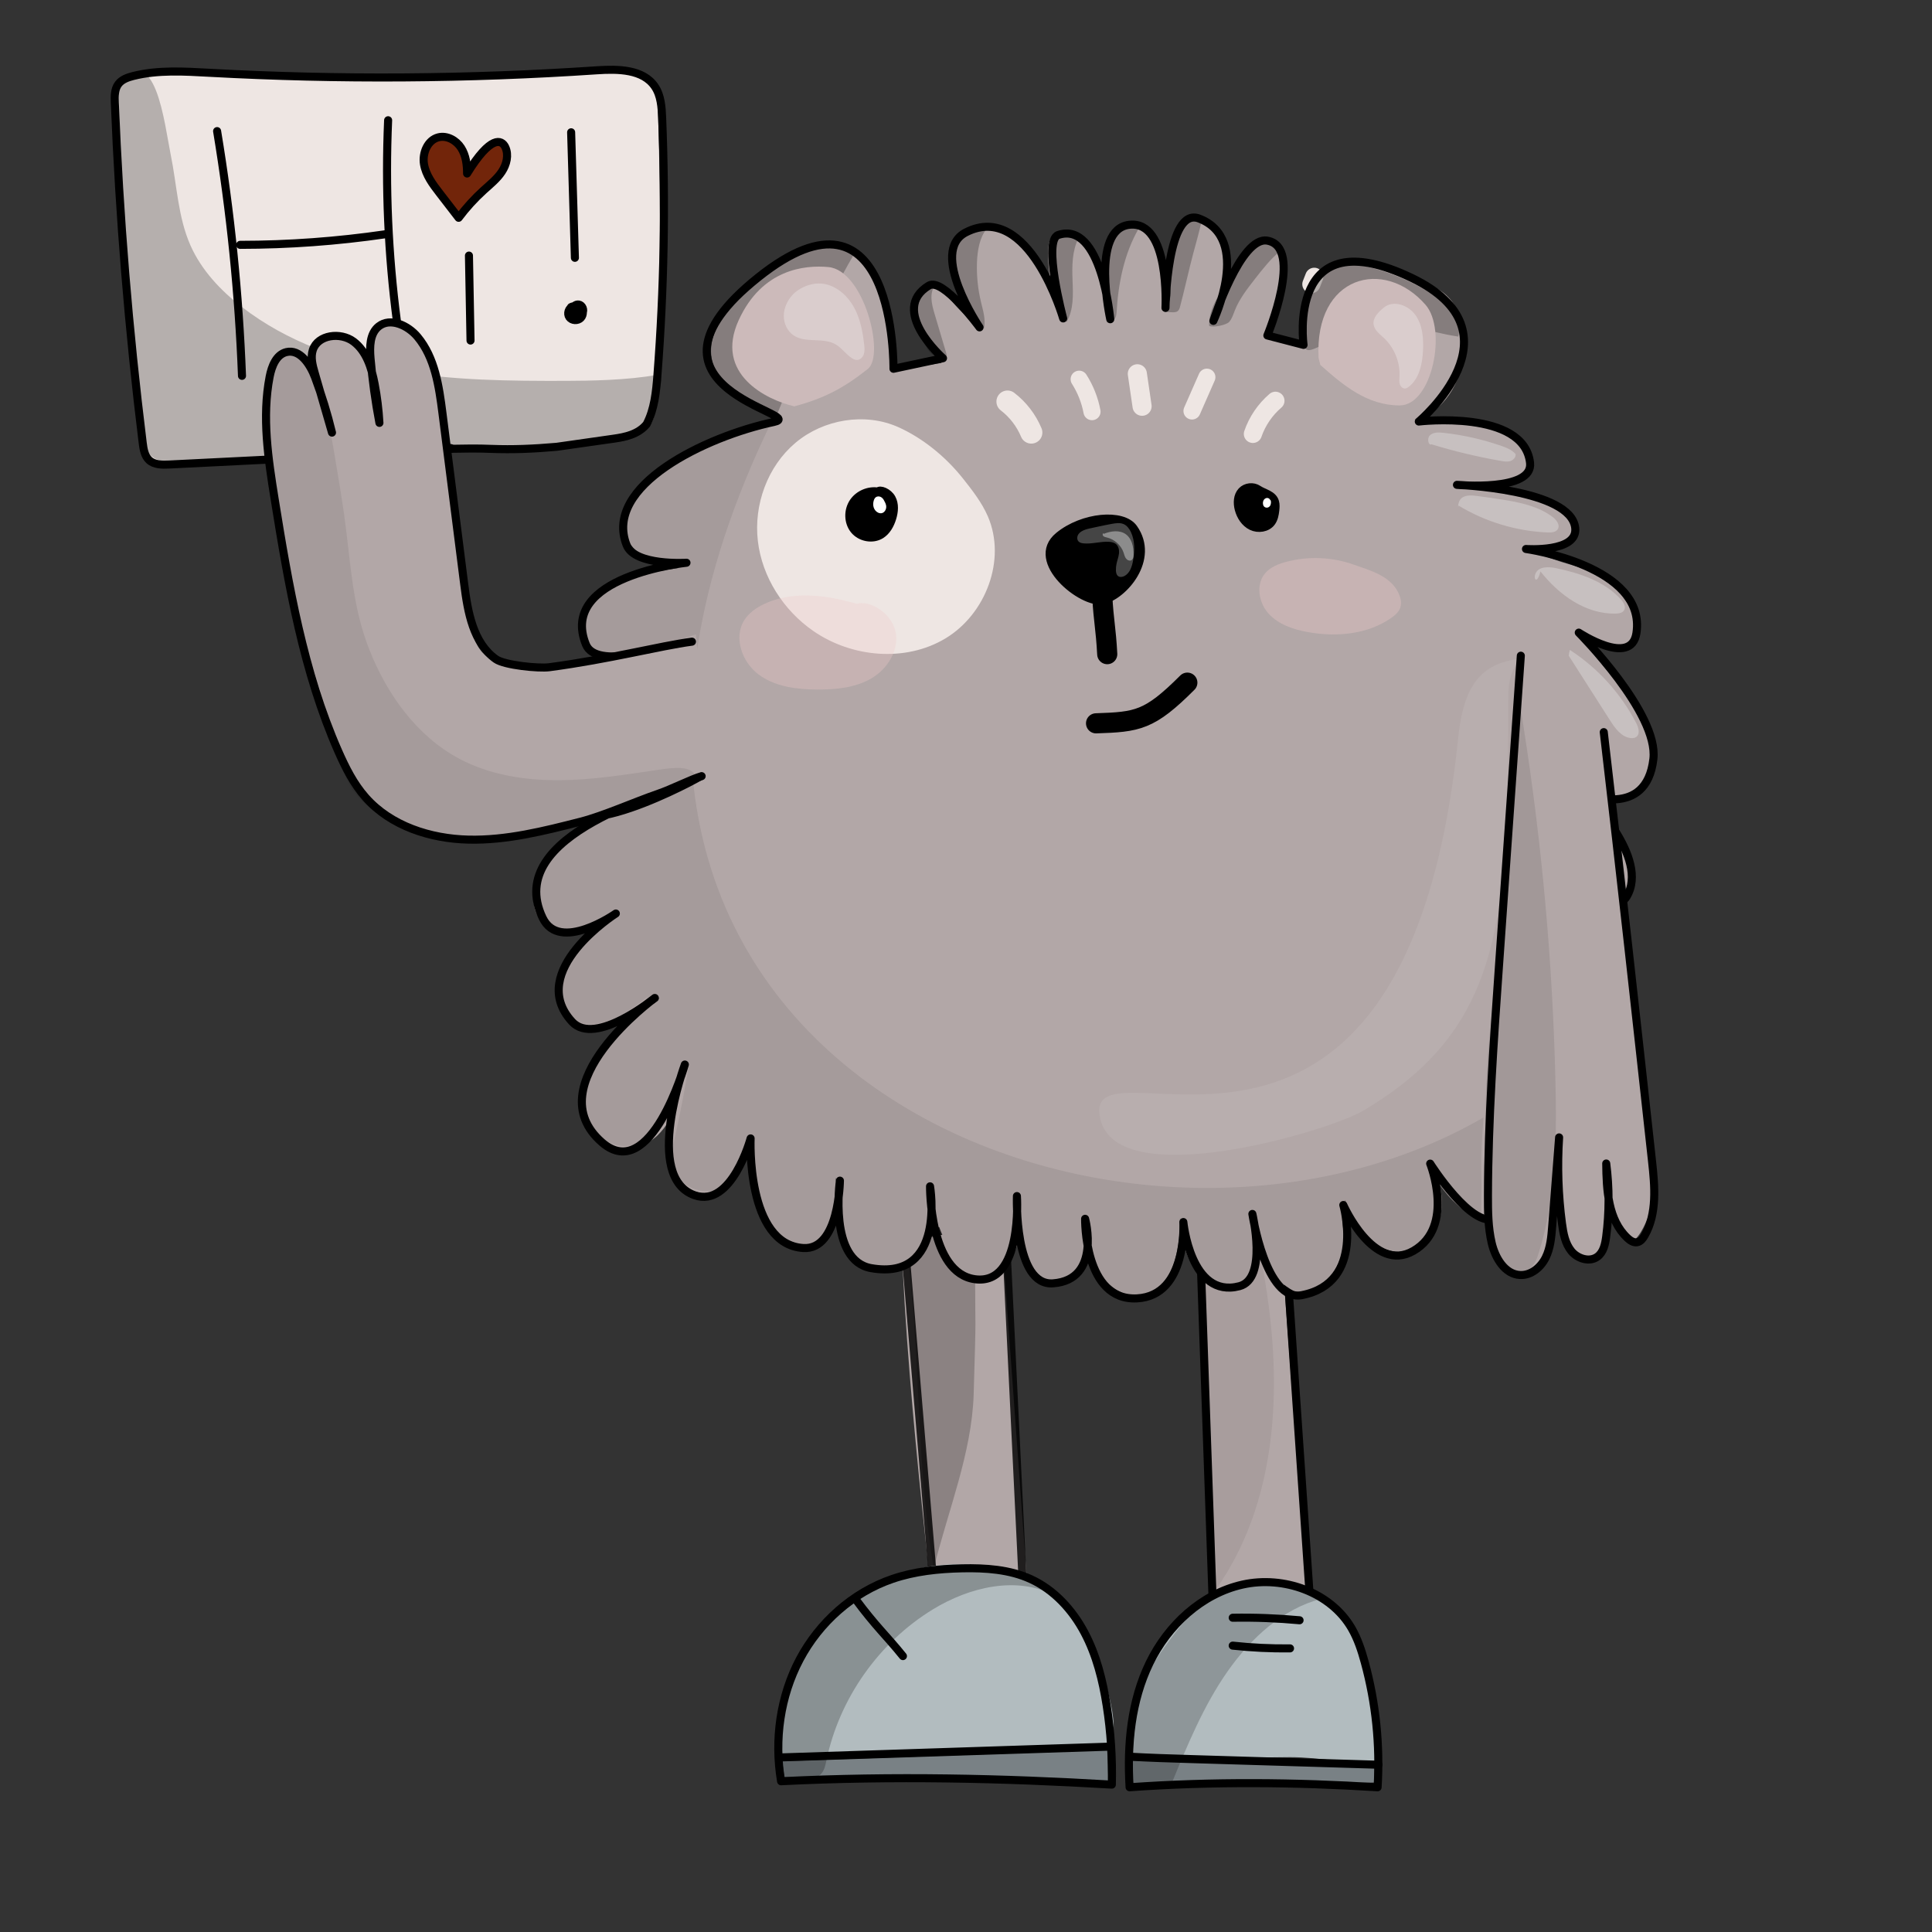 <?xml version="1.0" encoding="utf-8"?>
<!-- Generator: Adobe Adobe Illustrator 24.2.0, SVG Export Plug-In . SVG Version: 6.00 Build 0)  -->
<svg version="1.1" xmlns="http://www.w3.org/2000/svg" xmlns:xlink="http://www.w3.org/1999/xlink" x="0px" y="0px"
	 viewBox="0 0 1920 1920" style="enable-background:new 0 0 1920 1920;" xml:space="preserve">
<rect x="0" y="0" width="1920" height="1920" fill="#333333" stroke="none"/>
<style type="text/css">
	.st0{fill:#B2A7A7;}
	.st1{opacity:0.22;}
	.st2{opacity:0.059;}
	.st3{opacity:0.82;fill:none;stroke:#000000;stroke-width:8;stroke-miterlimit:10;}
	.st4{fill:none;stroke:#000000;stroke-width:8;stroke-miterlimit:10;}
	.st5{fill:#FFFFFF;}
	.st6{fill:#EEE6E3;stroke:#EEE6E3;stroke-width:22;stroke-linecap:round;stroke-miterlimit:10;}
	.st7{fill:#EEE6E3;stroke:#EEE6E3;stroke-width:17;stroke-linecap:round;stroke-miterlimit:10;}
	.st8{fill:#EEE6E3;stroke:#EEE6E3;stroke-width:19;stroke-linecap:round;stroke-miterlimit:10;}
	.st9{fill:#EEE6E3;stroke:#EEE6E3;stroke-width:18;stroke-linecap:round;stroke-miterlimit:10;}
	.st10{fill:none;stroke:#000000;stroke-width:8;stroke-linecap:round;stroke-linejoin:round;stroke-miterlimit:10;}
	.st11{opacity:0.078;}
	.st12{opacity:0.251;}
	.st13{fill:#CCBABA;}
	.st14{opacity:0.078;fill:#FFFFFF;}
	.st15{opacity:0.278;fill:#FFFFFF;}
	.st16{opacity:0.09;}
	.st17{fill:#EEE6E3;}
	.st18{opacity:0.239;}
	.st19{fill:#72250A;stroke:#000000;stroke-width:8;stroke-linecap:round;stroke-linejoin:round;stroke-miterlimit:10;}
	.st20{fill:#EEE6E3;stroke:#EEE6E3;stroke-width:8;stroke-linecap:round;stroke-linejoin:round;stroke-miterlimit:10;}
	.st21{fill:none;stroke:#F0E8E4;stroke-width:8;stroke-linecap:round;stroke-linejoin:round;stroke-miterlimit:10;}
	.st22{opacity:0.071;}
	.st23{fill:none;}
	.st24{fill:#B2BCBF;}
	.st25{fill:#798185;}
	.st26{opacity:0.231;}
	.st27{opacity:0.2;}
	.st28{stroke:#000000;stroke-width:8;stroke-linecap:round;stroke-linejoin:round;stroke-miterlimit:10;}
	.st29{fill:none;stroke:#000000;stroke-width:20;stroke-linecap:round;stroke-linejoin:round;stroke-miterlimit:10;}
	.st30{opacity:0.38;fill:#FFFFFF;}
	.st31{opacity:0.271;fill:#FFFFFF;}
	.st32{opacity:0.322;fill:#F0CCCC;}
	.st33{opacity:0.341;fill:#F0CCCC;}
	.st34{fill:#F0CCCC;}
</style>
<g id="Ebene_44">
</g>
<g id="Ebene_21">
	<path class="st0" d="M1194.91,1185.63c-8.5,108.1,11.85,431.78,11.85,431.78l94.75-1.3l-33.01-443.14
		C1268.5,1172.98,1196.32,1167.71,1194.91,1185.63z"/>
	<path class="st0" d="M897.32,1126.21c-10.36,110.87,17.72,364.11,31,481.8c2.49,22.05,94.98,0.17,94.98,0.17l-32.38-444.86
		C990.93,1163.32,898.03,1118.63,897.32,1126.21z"/>
</g>
<g id="Ebene_33">
	<path class="st1" d="M903.11,1257.34c13.13-7.86,17.37-32.97,22.25-47.47c-1.34,25.61,18.09,61.23,43.73,61.39
		c0,57.77,1.23,24.28-1.46,114.13c-1.76,58.76-25.77,116.38-39.7,173.49C910.88,1458.64,914.84,1357.65,903.11,1257.34z"/>
	<path class="st2" d="M1198.03,1269.55c2.01,12.93,25.08,17.12,35.84,9.67c10.76-7.45,15.1-21.04,18.34-33.72
		c11.21,56.7,17.12,114.82,11.86,172.38c-5.26,57.55-22.06,114.67-56.31,162.45C1200.98,1476.88,1193.29,1372.9,1198.03,1269.55z"/>
</g>
<g id="Ebene_23">
	<polygon class="st3" points="898.64,1229.97 926.55,1561.59 1016.33,1572.07 998.85,1211.61 	"/>
</g>
<g id="Ebene_42">
</g>
<g id="Ebene_41">
</g>
<g id="Ebene_43">
</g>
<g id="Ebene_24">
	<polygon class="st4" points="1192.83,1241.62 1205.06,1589.02 1301.66,1587.13 1277.83,1240.37 	"/>
</g>
<g id="Ebene_22">
	<path class="st0" d="M652.22,995.54c-34.08,20.74-64.68,48.43-72.67,87.52c-2.36,11.54,2.57,31.79,8.12,42.19
		c11.99,22.46,47.53,20.76,65.82,3.04c18.29-17.72,23.84-44.45,28.51-69.48c-8.93,29.4-16.43,60.44-14.29,91.09
		c0.72,10.27,6.44,21.31,13.68,28.63c11.53,11.66,32.4,8,44.22-3.36c11.82-11.37,16.82-27.91,21.14-43.73
		c2.42,28.9,2.52,60.08,16.27,85.61c4.96,9.22,19.74,15.91,29.7,19.11c14.43,4.64,30.07-6.69,35.68-20.77
		c5.61-14.08,3.86-29.88,2.02-44.93c13.86,30.23-5.47,69.87,34.19,90.08c18.71,9.54,42.89-2.15,53.35-20.36
		c10.45-18.21,10.21-40.62,7.11-61.39c1.38,23.4,8.52,46.45,20.6,66.54c4.85,8.07,10.92,16.02,19.6,19.66
		c17.41,7.31,37.83-6.65,44.47-24.33s3.38-37.34,0.05-55.92c4.57,18.56,2.08,38.35,6.93,56.84s21.79,36.7,40.4,32.32
		c24.58-5.77,25.63-40.07,20.98-64.88c1.71,18.11,3.59,36.79,12.37,52.72c8.78,15.92,26.41,28.46,44.35,25.5
		c30.92-5.1,38.08-45.78,37.9-77.11c1.41,15.13,2.98,30.78,10.48,43.99c7.5,13.22,22.64,23.37,37.5,20.16
		c13.75-2.98,23.2-16.54,25.69-30.39c2.5-13.85-0.56-28.03-3.73-41.74c-2.11,29.11,11.73,58.88,35.35,76.02
		c5.22,3.79,11.09,7.06,17.51,7.64c18.68,1.67,39.46-16.3,41.76-34.91c2.3-18.61-8.72-41.6-0.15-58.28
		c0.38,31.71,41.36,61.45,70.38,48.67c29.02-12.78,33.91-62.73,10.78-84.41c13.49,26.42,41.91,62.84,69.8,52.74
		c15.55-5.63,20.13-28.61,20.45-45.14c0.31-16.54-5.97-32.41-12.14-47.75c7.43,7.55,15.96,7.94,26.3,10.26s26.24,5.68,31.39-3.58
		c2.55-4.59-2.9-14.48-4.59-18.25c-9.17-20.43-30.27-35.14-48.81-47.7c10.7,7.75,24.32,7.01,37.52,6.52
		c22.99-0.85,45.04-7.46,40.5-30.01c-4.54-22.56-48.56-69.6-42.8-68.05c25.68,6.91,46.29,14.04,68.16-5.91
		c17.16-15.67-18.14-50.59-34.91-66.68c10.94,14.73,43.88,7.8,50.65-9.26c6.77-17.06-3.75-42.45-14.17-57.56
		c-10.41-15.11-27.46-23.53-35.29-40.13c18.82,18.37,60.84,6.54,69.82-18.19c8.98-24.73-8.1-55.06-23.11-76.66
		c-15.01-21.6-34.67-39.89-47.79-62.69c5.22,16.13,44.47,19.12,55.42,6.18c10.95-12.94-5.74-34.51-16.32-47.76
		c-10.58-13.25-27.05-20.35-43.4-24.87c-16.34-4.52-32.75-10.36-48.42-16.85c16-0.47,31.29-1.81,44.97-10.13
		c15.17-35.73-73.92-56.61-111.88-56.61c13.23,2.1,22.62,6.84,36.2,6.72c13.58-0.12,36.32-12.18,34.77-25.67
		c-0.83-7.23-7.2-19.64-13.01-24.02c-27.33-20.66-67.91-20.81-102.12-18.92c31.96-6.49,51.73-45.36,49.46-77.89
		c-4.13-59.29-39-54.57-69.42-66.33c-18.24-7.05-42.18-17.08-60-9.02c-28.28,12.8-29.12,47.99-30.02,79.02
		c-11.37-2.81-24.58-6.56-35.96-9.36c10.04-24.13,17.12-42.48,16.21-68.59c-0.19-5.31-3.49-17.15-7.01-21.13
		c-8.56-9.67-28.61,5.05-36.96,14.91c-15.68,18.53-26.21,41.38-30.1,65.34c14.37-23.45,25.37-56.02,14.86-81.43
		c-3.23-7.81-14.12-21.63-22.16-24.21c-17.09-5.49-33.41,24.28-34.31,42.21s9.08,33.22-2.47,46.96c2.62-20.51,3.34-45.25-7.2-63.03
		s-28.46-27.64-46.87-5.7c-17.19,20.49,3.14,56.25-3.12,82.26c1.52-32.01,5.71-56.62-31.03-85.48c-3.5-2.75-14.73-4.49-19.07-3.51
		c-6.56,1.48-8.47,9.83-8.64,16.55c-0.65,25.79,5.01,51.71,16.36,74.88c-12.3-26.17-11.16-40.2-37.13-74.01
		c-5.53-7.19-20.57-17-28.91-20.55c-19.86-8.44-46.91,4.52-44.43,39.18c1.54,21.52,10.87,41.31,22.61,59.42
		c-6.84-12-18.55-19.79-26.48-31.1c-18.25-26.04-30.46-3.53-35.41,9.36c-7.68,19.96,19.91,35,27.29,55.07
		c-15.65,2.31-31.29,4.62-46.94,6.93c-2.37-43.4-8.18-105.07-48.91-120.24c-36.48-13.59-78.2,21.81-105.36,49.7
		c-13.42,13.78-26.72,29.92-27.7,49.12c-1.79,35.03,35.79,57.33,67.93,71.38c-26.53,8.3-40.42,12.36-61,19.63
		c-20.58,7.27-41.46,19.55-58.09,33.69c-16.64,14.13-38.46,39.3-33.48,60.55c4.98,21.25,43.65,38.84,64.16,31.33
		c-22.6,3.35-44.52,5.68-65.55,14.63c-14.66,6.24-35.74,22.47-41.06,39.55c-5.32,17.08,10.12,43.63,27.99,44.48
		c5.99,0.28,11.82-1.78,17.44-3.89c13.84-5.19,27.52-10.82,41.01-16.88c-30.85,11.34-65.87,21.73-89.24,44.84
		c-10.97,10.85-14.67,35.39-6.14,48.25c7.06,10.64,20.38,2.09,32.84-0.7c17.08-3.82,34.26-7.54,49.68-12.67
		c-22.84,5.16-49.34,12.34-68.53,25.77c-10.19,7.13-19.58,15.79-24.47,27.22c-4.89,11.43-3.89,29.3,7.47,37.56
		c9.14,6.65,27.57,1.67,38.14-2.35c24.32-9.23,47.91-20.35,70.51-33.24c-41.36,17.1-82.17,33.24-116.66,61.77
		c-10.15,8.39-18.12,24.69-24.15,36.4c-6.03,11.71-7.4,26.61-0.38,37.74c8.42,13.35,26.64,17.68,42.08,14.39
		c15.44-3.3,28.8-12.64,41.68-21.77c-22.28,6.9-38.61,25.65-52.72,44.23c-10.2,13.43-15.27,28.06-10.04,44.1
		c6.1,18.68,24.67,32.52,43.85,28.22c19.18-4.3,36.36-21.3,54.49-29.23C654.39,991.68,655.69,993.43,652.22,995.54z"/>
</g>
<g id="Ebene_48">
	<path class="st6" d="M1001.23,399.08c10.39,7.96,18.64,18.69,23.67,30.77"/>
	<path class="st7" d="M1072.46,376.86c6.25,9.8,10.61,20.81,12.76,32.23"/>
	<path class="st8" d="M1130.27,371.48c1.57,10.74,3.15,21.49,4.72,32.23"/>
	<path class="st7" d="M1184.6,408.42c4.92-11.19,9.85-22.38,14.77-33.58"/>
	<path class="st9" d="M1245.09,431.22c4.38-12.71,12.21-24.21,22.43-32.95"/>
	<path class="st9" d="M1303.2,282.42c0.96-2.46,1.93-4.91,2.89-7.37"/>
</g>
<g id="Ebene_1">
	<g id="Ebene_11">
	</g>
	<path class="st10" d="M769.22,419.31c-67.96,14.47-169.91,63.38-146.48,122.42c8.26,20.81,59.48,17.52,59.48,17.52
		s-127.66,13.18-99.93,81.28c10.28,25.26,77.6,2.39,77.6,2.39s-112.52,24.85-95.23,79.78c10.79,34.27,95.08-9.19,90.93-6.1
		c-28.03,20.87-114.43,24.81-96.68,81.84c13.99,44.92,156.38-37.05,134.96-25.99c-31.89,16.46-194.86,55.46-154.6,139.72
		c16.8,35.15,72.74-4.33,72.74-4.33s-89.87,57.21-43.5,107.58c23.09,25.08,82.23-23.66,82.23-23.66s-118.52,86.3-52.45,143.59
		c48.41,41.97,82.3-77.43,82.3-77.43s-41.47,111.91,9.68,129.91c36.85,12.96,55.67-56.48,55.67-56.48s-4.6,105.46,52.45,108.93
		c35.69,2.17,36.31-66.97,36.31-66.97s-11.52,79.55,31.08,86.97c74.75,13.03,58.48-81.32,58.48-81.32s-0.9,86.34,44.8,92.34
		c47.69,6.26,41.54-82.65,41.54-82.65s-3.11,89.6,35.92,86.72c48.25-3.55,31.85-64.13,31.85-64.13s-1.33,81.96,51.64,79.07
		c50.5-2.76,45.99-75.85,45.99-75.85s1.77,18.83,9.49,36.25c7.83,17.67,21.77,33.88,46.19,27.5c28.35-7.41,12.91-71.81,12.91-71.81
		s13.23,87.71,49.22,80.69c63.74-12.43,41.15-89.56,41.15-89.56s30.1,68.41,69.74,45.54c41.62-24.01,16.59-86.69,16.59-86.69
		s42.13,66.74,65.54,53.99c35.89-19.54,9.5-95.14,9.5-95.14s49.07,22.47,56.76,10.27c12.04-19.08-52.73-73.21-52.73-73.21
		s59.78,28.21,77.46,0.81c14.52-22.51-41.96-87.14-41.96-87.14s55.67,14.7,67.14-3.91c12.16-19.73-28.41-67.9-28.41-67.9
		s33.7,10.21,41.71-2.7c24.28-39.16-40.9-102.44-40.9-102.44s60.7,25.55,67.71-34.7c5.33-45.81-74.16-125.62-74.16-125.62
		s52.14,34.55,57.31,0.49c10.18-67.02-109.76-83.6-109.76-83.6s51.66,3.77,48.94-20.91c-4.27-38.75-117.53-42.83-117.53-42.83
		s76.02,7.11,72.64-21.94c-6.2-53.35-110.56-40.99-110.56-40.99s105.52-88.66-6.94-142.68c-125.16-60.12-107.6,66.52-107.6,66.52
		l-35.96-9.36c0,0,36.51-87.68,0.03-94.23c-26.56-4.77-53.67,79.71-53.67,79.71s38.61-81.52-14.14-101.67
		c-31.94-12.2-33.47,88.76-33.47,88.76s4.61-87.06-35.82-82.58c-39,4.32-19.05,93.88-19.05,93.88s-8.56-97.95-51.61-83.78
		c-15.9,5.24,4.81,82.97,4.81,82.97s-33.94-117.54-96.62-85.56c-37.48,19.12,13.51,94.44,13.51,94.44s-36.5-49.93-50.38-41.5
		c-40.11,24.35,14.07,72.16,14.07,72.16l-49.22,10.49c0,0,2.7-200.51-134.58-90.72C615.41,386.06,804.91,411.71,769.22,419.31z"/>
</g>
<g id="Ebene_36">
	<path class="st11" d="M767.09,418.33c-38.79,9.11-75.67,26.27-107.62,50.08c-22.64,16.87-44.6,42.31-38.99,69.98
		c0.83,4.12,2.38,8.27,5.48,11.11c3.12,2.85,7.39,4,11.5,4.97c16.18,3.81,32.7,6.18,49.3,7.08c-25.04-2.52-49.97,3.38-71.81,15.89
		c-11.65,6.67-24.5,14.79-31.67,26.14c-7.17,11.34-6.52,32.49,2.74,42.21c9.44,9.91,25.21,9.54,38.7,7.21
		c15.06-2.61,29.86-6.76,44.08-12.38c-37.96,15.86-72.58,39.66-100.98,69.42c-14.95,15.66-28.7,34.18-31.05,55.7
		c-2.35,21.52,10.76,45.92,32.16,49.23c20.65,3.2,38.93-12.97,59.18-18.13c-25.32,9.3-47.9,25.09-67.51,43.6
		c-10.58,9.99-20.62,21.21-25.48,34.92s-3.51,30.44,6.6,40.91c10.03,10.39,26.43,12.38,40.38,8.66s26.07-12.22,37.83-20.61
		c-20.47,16.5-41.47,33.62-54.06,56.71c-8.72,15.99-11.77,38.53,2.06,50.38c13.71,11.74,34.93,5.67,50.56-3.35
		c12.14-7.01,23.45-15.45,33.61-25.1c0,0-0.69,0.01-4,2.25c-10.4,12.76-20.79,25.52-31.19,38.28
		c-14.31,17.56-29.09,36.1-33.46,58.33c-4.37,22.23,5.6,49.05,27.27,55.66c18.06,5.51,37.93-4.88,49.24-20
		c11.32-15.11,15.97-34.05,20.36-52.41c0,0,5.54-8.98,4.46-8.45c-3.93,24.78-8.55,49.44-15.45,79.7c-4.84,10.56-3.12,23.68,3.82,33
		c6.94,9.32,18.67,14.69,30.29,14.44c3.96-0.08,7.94-0.78,11.53-2.45c3.74-1.74,6.92-4.47,9.85-7.37
		c13.37-13.23,22.3-30.87,25.06-49.48c0,0,0.02-0.69,0.12-0.67c-3.04,20.34-4.46,41.33,0.46,61.3c4.92,19.97,16.97,38.96,35.3,48.29
		c6.1,3.11,13.01,5.11,19.78,4.15c10-1.42,18.21-9.15,22.83-18.13s6.24-19.16,8.04-29.79c-0.13-5.24-0.26-10.48-0.39-15.71
		l-0.32-1.2c0,0,0-0.6,1.32-0.76c-2.19,17.65-4.35,35.82,0.18,53.02c4.53,17.2,17.4,33.44,34.93,36.44
		c19.03,3.27,37.91-10.21,46.55-27.49c8.64-17.27,9.09-37.42,7.99-56.7c-5.61,29.35,1.32,67.28,23.54,87.25
		c7.9,7.1,22.33,6.99,32.62,4.32c11.35-2.95,17.67-14.92,21.37-26.06c5.68-17.14,8.43-35.24,8.1-53.3
		c0.46,19.14-2.02,38.94,4.47,56.96c6.49,18.01,26.42,33.3,44.24,26.28c10.38-4.09,17.07-14.69,19.47-25.59s1.17-22.23-0.06-33.32
		c-0.44,17.34,1.78,35.36,10.86,50.15c9.07,14.78,26.22,25.54,43.39,23.06c15.16-2.19,27.51-14.12,34.24-27.88
		c6.72-13.76,8.73-29.29,10.44-44.51c1.25,13.97,2.65,28.43,9.62,40.6c6.97,12.17,23.66,25.9,37.28,22.55
		c11.17-2.75,19.68-13.01,19.68-28.81c0-11.51,2.13-22.84,2.07-35.2c2.5,14.39,7.68,27.95,12.44,41.76
		c5.44,15.79,20.4,32.37,35,32.24c17.05-0.16,31.29-24,36.79-40.13c5.51-16.13,4.18-33.69,2.78-50.68
		c13.17,21.6,32.64,52.15,57.7,48.63c16.54-2.32,29.11-17.43,33.06-33.66c3.95-16.23,0.44-39.28-3.97-55.39
		c11.03,20.81,28.39,44.84,50.26,53.59c-0.72-30.58,3.06-69.01,2.34-99.6C1115.07,1319.07,457.09,1054.61,767.09,418.33z"/>
	<path d="M1392.47,1239.9c0.13,2.7,0.26,5.4,0.39,8.1"/>
</g>
<g id="Ebene_38">
</g>
<g id="Ebene_39">
</g>
<g id="Ebene_37">
	<path class="st12" d="M771.75,412.89c17.69-44.35,53.57-120.28,75.32-157.36c5.41-9.22-16.97-13.16-27.66-13.17
		c-28.88-0.04-52.38,22.09-72.56,42.75c-7.2,7.37-14.4,14.74-21.59,22.11c-6.56,6.72-13.22,13.58-17.41,21.98
		c-7.64,15.33-5.55,35.01,5.14,48.39c13.16,16.47,35.47,21.59,54.71,30.21c1.34,0.6,2.84,1.43,3.1,2.87
		C771.08,412.12,768.82,413.48,771.75,412.89z"/>
	<path class="st12" d="M929.69,282.33c-10.73-0.3-20.87,8.81-21.72,19.51c-0.44,5.58,1.33,11.07,3.07,16.38
		c1.67,5.08,3.33,10.15,5,15.23c1.74,5.31,3.55,10.75,6.99,15.16c3.44,4.41,8.89,7.68,14.44,6.97c1.26-0.16,2.67-0.66,3.12-1.85
		c0.32-0.84,0.07-1.78-0.19-2.64c-3.87-13.04-7.75-26.07-11.62-39.11C925.91,302.31,923.1,291.56,929.69,282.33z"/>
	<path class="st12" d="M980.41,227.73c-9.65-1.93-20.24,2.14-26.13,10.02c-7.1,9.5-6.96,22.54-4.96,34.23
		c3.52,20.61,12.42,41.04,28.53,54.37c1.98-8.73-0.93-17.72-3.01-26.42c-3.04-12.7-4.37-25.8-3.95-38.85
		C971.28,248.79,973.73,235.58,980.41,227.73z"/>
	<path class="st12" d="M1071.76,236.83c-4.48-1.29-15.47-2.12-19.95-3.42c-13.48,12.54-2.8,28.1-1.72,43.02
		c1.07,14.92,5.17,29.45,9.81,43.67c7.2-12.16,6.56-27.22,5.99-41.35C1065.32,264.63,1065.36,249.39,1071.76,236.83z"/>
	<path class="st12" d="M1131.84,226.72c-6.09-4.03-14.76-1.97-20.1,3.02c-5.34,4.99-8,12.19-9.82,19.27
		c-5.85,22.76-4.78,47.25,3.05,69.4c3.34-0.05,4.47-4.42,4.66-7.76C1111.26,281.79,1117.09,252.11,1131.84,226.72z"/>
	<path class="st12" d="M1194.58,217.87c-5.85,0.04-12.34,0.33-16.51,4.43c-1.96,1.93-3.15,4.48-4.22,7.02
		c-10.62,25.37-15.7,53.53-16.57,81.02c7.64-0.95,13.25,2.49,15.28-4.93c3.77-13.83,9.54-39.87,13.31-53.69
		C1188.56,241.81,1191.51,231.46,1194.58,217.87z"/>
	<path class="st12" d="M1271.58,250.25c-1.58-5.53-7.12-9.39-12.85-9.9s-11.44,1.91-15.82,5.64c-5.14,4.38-8.58,10.38-11.91,16.25
		c-10.76,18.94-30.45,39.88-29.33,61.63c3.84,1.93,17.28-0.81,20.03-4.12c2.75-3.31,4-7.56,5.59-11.56
		c4.41-11.04,11.79-20.6,19.07-29.99C1254.64,267.52,1263.61,256.32,1271.58,250.25z"/>
	<path class="st12" d="M1296.83,344.36c-1.94-16.68-2.47-33.17,2.35-49.25c2.6-8.66,10.87-17.89,17.46-24.07
		c10.65-10,27.37-9.23,41.63-6.03c20.98,4.71,40.98,13.27,59.66,23.92c8.5,4.85,16.93,10.29,22.93,18.01s11.25,18.21,8.26,27.53
		c-38.57-5.74-27.58-14.38-126.92,5.59C1313.08,341.89,1297.92,353.75,1296.83,344.36z"/>
</g>
<g id="Ebene_18">
	<path class="st13" d="M1312.1,362.64c22.57,20.13,46.54,40.27,78.85,40.27c32.46,0,47.21-75.32,25.79-99.95
		c-41.11-47.29-110.63-29.35-106.35,52.72"/>
</g>
<g id="Ebene_17">
	<path class="st13" d="M788.87,403.96c29.81-7.93,49.26-17.98,73.58-37.34c17.36-13.82-3.9-97.83-39.03-101.19
		c-23.61-2.25-66.03,1.92-89.27,52.65c-24.61,53.72,27.62,79.27,55.02,85.69"/>
</g>
<g id="Ebene_40">
	<path class="st14" d="M1449.07,733.56c-53.48,519.73-378.99,283.37-355.48,379.03c18.13,73.75,226.82,11.53,260.85-8.59
		c140.2-82.89,144.57-191.34,144.57-414.28c0-30.08,17.74-36.19,9.64-34.99C1472.76,660.09,1454.65,679.3,1449.07,733.56z"/>
	<path class="st15" d="M1375.35,305.59c-5.34,4.37-11.23,10.04-10.28,16.87c0.8,5.71,6.06,9.51,10.27,13.46
		c10.4,9.74,16.23,24.17,15.49,38.4c-0.13,2.5-0.44,5.06,0.3,7.45c0.74,2.39,2.93,4.55,5.42,4.3c1.28-0.13,2.42-0.87,3.44-1.65
		c10.49-8.1,13.48-22.58,14.16-35.82c0.62-12.23-0.33-25.27-7.37-35.3C1399.75,303.28,1384.82,297.85,1375.35,305.59z"/>
	<path class="st15" d="M787.63,293.03c-5.19,5.66-8.66,13.1-8.71,20.78s3.59,15.5,10.04,19.68c11.88,7.71,28.77,1.62,41.13,8.54
		c6.11,3.42,10.22,9.57,15.98,13.56c1.72,1.19,3.7,2.21,5.79,2.11c3.11-0.15,5.65-2.82,6.62-5.78c0.97-2.96,0.69-6.17,0.34-9.27
		c-1.41-12.69-3.82-25.52-9.88-36.76c-6.06-11.24-16.25-20.8-28.73-23.52C807.74,279.64,794.18,285.89,787.63,293.03z"/>
	<path class="st15" d="M1561.34,778.36c6.11,94.44,12.21,188.89,18.32,283.33c0.98,15.13,3.93,33.22,17.86,39.21
		c6.36-13.67,5.87-29.41,5.14-44.47c-4.32-88.54-12.66-176.89-24.97-264.68c-0.6-4.28-1.34-8.83-4.24-12.02
		C1570.52,776.54,1564.65,775.71,1561.34,778.36z"/>
	<path class="st15" d="M1422.56,441.55c22.7,6.94,45.83,12.46,69.21,16.52c3.07,0.53,6.28,1.03,9.25,0.1
		c2.97-0.94,5.58-3.78,5.17-6.87c-3.53-4.21-8.89-6.34-14.08-8.15c-18.75-6.53-38.25-10.93-58-13.06
		c-4.57-0.49-9.77-0.66-13.07,2.54C1417.74,435.83,1419.65,443.23,1422.56,441.55z"/>
	<path class="st15" d="M1449.48,502.44c26.68,16.17,57.5,25.46,88.67,26.73c3.7,0.15,8.09-0.17,10-3.34
		c2.47-4.09-1.28-9.12-5.09-12.01c-13.31-10.08-30.19-14.03-46.65-16.79c-9.41-1.58-18.86-2.85-28.32-4.12
		c-5.31-0.71-11.25-1.27-15.49,2.01C1448.36,498.2,1448.86,506.77,1449.48,502.44z"/>
	<path class="st15" d="M1530.91,567.86c18.27,23.43,45.24,42.73,74.94,41.91c3.06-0.08,6.55-0.64,8.17-3.23
		c2.12-3.4-0.39-7.77-3.08-10.75c-16.29-18.1-40.83-26.22-64.66-31.19c-7.35-1.53-16.98-1.77-20.16,5.03
		C1523.51,575.21,1527.35,581.53,1530.91,567.86z"/>
	<path class="st15" d="M1558.9,651.49c13.76,21.54,27.52,43.07,41.28,64.61c4.97,7.79,11.15,16.36,20.34,17.38
		c1.91,0.21,3.95,0.03,5.52-1.06c4.12-2.87,2.4-9.27,0.09-13.73c-15.23-29.4-38.2-54.74-65.96-72.79
		C1558.78,649.65,1559.11,654.01,1558.9,651.49z"/>
</g>
<g id="Ebene_25">
	<path class="st0" d="M1515.08,657.91c-12.9,143.14-25.81,286.27-38.71,429.41c-2.15,23.85-4.3,47.74-4.35,71.69
		c-0.04,20.76,1.51,41.56,5.46,61.93c2.62,13.48,6.69,27.46,16.58,36.98c9.89,9.52,27.21,12.53,37.17,3.07
		c6.11-5.81,8.09-14.63,9.6-22.92c5.83-32.14,8.88-64.78,9.1-97.44c-4.02,27.77-3.12,56.25,2.66,83.71
		c1.67,7.92,3.88,16.06,9.11,22.24c5.23,6.18,14.26,9.84,21.68,6.59c9.37-4.11,11.66-16.14,12.46-26.34
		c1.84-23.45,2.54-46.98,2.08-70.5c-0.3,19.68,2.18,39.39,7.35,58.38c1.54,5.65,7.52,14.59,12.2,18.1
		c8.73,6.55,19.54-21.22,19.54-21.22s7.87-12.18,6.8-23.04c-15.45-156.58-32.84-312.97-52.16-469.12
		c-1.32-10.66-19.16,9.84-21.62-0.62l0,0L1515.08,657.91z"/>
</g>
<g id="Ebene_29">
	<path class="st16" d="M1508.65,654.74c-3.01,58.09-6.02,116.18-9.03,174.27c-1.92,37.09-3.85,74.21-7.98,111.13
		c-3.72,33.23-9.21,66.26-12.22,99.56c-5.34,59.16-2.77,118.72,0.48,178.03c0.67,12.29,1.61,25.29,8.65,35.38
		c7.04,10.1,22.47,15.39,31.96,7.55c4.69-3.87,6.9-9.91,8.73-15.71c17.26-54.71,17.9-113.14,16.54-170.49
		c-2.8-118.21-13.44-236.24-31.83-353.04C1510.27,697.89,1506.24,673.93,1508.65,654.74z"/>
</g>
<g id="Ebene_2">
	<path class="st10" d="M1511.38,651.63c-7.24,102.83-14.49,205.66-21.73,308.49c-5.34,75.85-10.69,151.77-10.94,227.81
		c-0.05,15.87,0.13,31.9,3.73,47.36c3.47,14.89,13.08,31.18,28.36,31.82c10.76,0.45,20.43-7.58,25.23-17.23
		c4.8-9.64,5.71-20.69,6.55-31.43c2.28-29.37,4.57-58.74,6.85-88.11c-1.86,28.54-0.9,57.27,2.87,85.63
		c1.29,9.69,3.12,19.82,9.3,27.39c6.18,7.57,18.12,11.31,25.98,5.49c5.98-4.43,7.67-12.52,8.63-19.89
		c3.14-24.09,3.16-48.6,0.05-72.69c0.25,26.43,1.8,56,21.08,74.08c2.67,2.5,6.12,4.84,9.72,4.16c3.38-0.64,5.69-3.72,7.4-6.71
		c12.45-21.81,10.07-48.7,7.33-73.67c-15.65-142.19-31.3-284.38-47.99-426.55"/>
</g>
<g id="Ebene_27">
	<path class="st17" d="M117.32,86.42c-0.33,21.43-5.33,45.82-3.3,67.16c9.14,96.4,18.68,190.2,27.82,286.6
		c0.41,4.3,1.05,9.18,3.24,12.9c5.74,9.75,26.03,8.91,37.3,7.82c144.28-14.04,290.39-5.55,433.95-25.74
		c10.88-1.53,22.86-3.87,29.44-12.67c5.03-6.73,5.65-15.68,6.04-24.07c4.46-95.19,5.19-190.55,2.2-285.79
		c-0.32-10.1-0.84-20.73-6.23-29.28c-11.47-18.17-37.57-17.85-58.95-15.7c-133.83,13.45-268.87,14.91-402.96,4.33
		C161.4,70.06,132.59,69.49,117.32,86.42z"/>
</g>
<g id="Ebene_31">
	<path class="st18" d="M118.03,86.21c1.61,112.67,8.67,225.26,21.14,337.25c1.27,11.39,3.36,24.14,12.66,30.84
		c7.36,5.3,17.17,5.22,26.23,4.91c142.22-4.78,284.38-11.12,426.46-19.01c15.23-0.85,33.96-4.3,38.41-18.89
		c3.55-11.67,22.45-51.09,10.46-48.87c-29.85,5.53-68.27,5.98-90.65,6.05c-56.09,0.16-112.49-0.3-167.74-9.93
		s-109.75-28.92-154.18-63.16c-21.46-16.54-40.68-36.9-51.61-61.69c-12.35-28-13.34-59.47-19.46-89.45
		C163.63,124.28,154.17,36.33,118.03,86.21z"/>
</g>
<g id="Ebene_4">
	<path class="st10" d="M447.86,446v-0.75V446z"/>
	<path class="st10" d="M448.6,446c12.95-0.25,25.9-0.5,40.34,0.11c20.2,0.76,40.45,0.01,64.28-2.08
		c18.83-2.68,37.65-5.36,56.48-8.05c11.47-1.63,24.43-4.2,32.87-14.37c7.85-14.97,9.49-32.32,10.8-49.17
		c6.56-84.84,8.13-170.07,4.67-255.1c-0.44-10.85-1.16-22.31-7.24-31.31c-11.73-17.35-36.7-17.59-57.6-16.18
		c-128.09,8.63-256.7,9.46-384.88,2.49c-25.35-1.38-51.16-3.02-75.79,3.14c-5.62,1.41-11.52,3.47-14.97,8.13
		c-3.79,5.11-3.71,12.02-3.46,18.38c4.54,113.05,13.79,225.91,27.72,338.2c0.77,6.17,1.81,12.88,6.39,17.09
		c5.17,4.75,13.01,4.69,20.03,4.34c32.53-1.62,65.07-3.23,97.6-4.85"/>
</g>
<g id="Ebene_5">
	<path class="st10" d="M567.59,131.47c1.25,41.58,2.49,83.17,3.74,124.75"/>
	<path class="st10" d="M565.8,312.09c3.6-2.58,7.2-5.17,10.8-7.75c3.23,2.88,3.59,8.49,0.59,11.61c-3,3.12-8.84,2.84-11.36-0.68
		s-0.72-9.31,3.42-10.58c4.14-1.27,8.97,2.78,8.25,7.05c-0.19,1.11-0.71,2.19-1.59,2.89c-2.08,1.64-5.39,0.45-6.85-1.76
		c-1.47-2.21-1.59-5.02-1.58-7.68c2.26-1.36,5.46-0.87,7.21,1.1s1.87,5.2,0.26,7.29c-3.04,0.09-5.91-2.61-5.9-5.65
		s3.03-5.74,6.04-5.31c3.65,0.52,5.66,5.43,3.71,8.55c-1.95,3.12-6.81,3.69-9.69,1.39C566.22,310.24,565.59,305.76,565.8,312.09z"/>
	<path class="st19" d="M464.18,172.43c0-8.86-1.17-18.07-5.96-25.52s-14-12.61-22.59-10.43c-10.7,2.73-16.07,15.66-14.29,26.55
		s8.75,20.13,15.5,28.87c6.31,8.18,12.63,16.37,18.94,24.55c7.44-9.95,15.84-19.17,25.04-27.51c6.35-5.74,13.17-11.17,17.9-18.31
		c4.73-7.14,7.05-16.56,3.46-24.33C498.6,138.54,487.72,134.25,464.18,172.43z"/>
	<path class="st10" d="M466.04,254c0.52,28.14,1.04,56.28,1.56,84.43"/>
	<path class="st10" d="M215.75,130.29c13.35,80.45,21.62,161.74,24.74,243.23"/>
	<path class="st10" d="M238.66,243.33c48.22-0.03,96.44-3.55,144.16-10.51"/>
	<path class="st10" d="M385.71,119.5c-2.87,66.6,0.05,133.45,8.71,199.54"/>
</g>
<g id="Ebene_13">
	<path class="st20" d="M891.41,428.27c-31.87-14.38-71.6-7.67-98.32,14.86c-26.73,22.53-40.02,59.31-35.97,94.03
		c4.06,34.72,24.66,66.72,53.4,86.61c36.86,25.51,88.6,30.34,127.01,7.24c38.41-23.1,58.35-75.2,40.49-116.31
		c-5.78-13.29-14.83-24.84-23.81-36.22C935.42,454.68,912.41,437.75,891.41,428.27z"/>
</g>
<g id="Ebene_26">
	<path class="st0" d="M691.61,630.4c-49.86,17.5-131.31,43.25-182.99,32.21c-11.47-2.45-23.27-6.73-30.64-15.86
		c-5.59-6.93-7.97-15.84-10.21-24.45c-12.62-48.57-17.26-97.46-19.91-147.57c-1.15-21.78-8.45-43.77-11.3-65.39
		c-2.71-20.54-3.8-42.58-12.73-61.27c-3.85-8.07-13.37-14.2-20.66-19.38c-7.29-5.17-17.86-6.68-25.05-1.37
		c-9.74,7.17-8.78,21.76-6.82,33.69c3.72,22.65,7.44,45.3,11.16,67.95c-2.73-32.37-6.93-67.91-30.74-90.01
		c-6.34-5.88-12.44-6.07-21.85-4.5c-7.72,1.29-13.66,0.58-16.68,8.68c-1.94,5.21-6.41,7.81-5.45,13.28
		c4.78,27.39,13.03,54.16,24.49,79.49c-6.57-19.44-13.14-38.87-19.71-58.31c-3.04-8.98-6.31-18.34-13.19-24.85
		c-6.88-6.52-13.6-5.95-20.84,0.17c-6.05,5.11-9.63,10.72-9.91,18.63c-4.09,117.5,10.8,236.11,60.83,350.69
		c17.14,39.26,38.13,91.73,76.97,100.22c16.6,3.63,48.58,12.76,71.22,11.89c81.47-3.13,154.26-37.45,228.52-71.11l-2.4,3.92
		L691.61,630.4z"/>
</g>
<g id="Ebene_30">
	<path class="st22" d="M691.61,771.71c-26.68,19.57-59.49,28.48-91.5,36.85c-42.17,11.03-78.97,27.65-122.52,25.8
		s-98.67-12.02-125.24-46.57c-15.34-19.95-19.55-56.34-27.31-80.28c-34.63-106.84-66.05-217.63-58.43-329.68
		c0.5-7.37,1.24-14.97,4.78-21.46s10.61-11.6,17.93-10.62c5.06,0.68,9.36,4.07,12.8,7.85c13.96,15.3,24.06,61.85,24.06,61.85
		s11.28,63.87,15.75,95.43c6.72,47.35,7.57,90.26,25.14,134.74c17.57,44.48,47.16,85.94,89.38,108.4
		c29.84,15.87,64.28,21.41,98.08,21.32s67.32-5.54,100.75-10.5C670.53,762.59,687.41,760.78,691.61,771.71z"/>
</g>
<g id="Ebene_3">
	<path class="st10" d="M687.66,637.67c-31.59,4.18-82.31,17.55-141.86,25.42c-10.44,1.38-44.43-1.95-53.02-8.04
		c-22.57-16.01-27.92-46.7-31.41-74.15c-7.22-56.76-14.44-113.52-21.66-170.28c-3.41-26.79-7.49-55.18-24.8-75.91
		c-9.48-11.35-27.05-19.55-38.6-10.32c-8.91,7.12-9.04,20.41-8.07,31.78c1.84,21.5,4.79,42.9,8.83,64.09
		c-0.73-12.99-2.32-25.93-4.76-38.71c-3.01-15.78-8.11-32.52-20.98-42.13c-12.88-9.61-35.41-6.92-40.43,8.34
		c-2.43,7.4-0.27,15.44,1.9,22.93c5.71,19.74,11.42,39.49,17.14,59.23c-4.49-18.63-10.12-36.97-16.86-54.91
		c-4.89-13.03-15.02-28.4-28.54-25.08c-10.08,2.48-14.56,14.14-16.54,24.33c-7.82,40.26-1.47,81.76,5.04,122.25
		c13.7,85.09,28.43,171.08,63.08,249.99c7.2,16.38,15.37,32.61,27.22,46.02c25.08,28.37,64.29,40.98,102.15,41.89
		s75.11-8.54,111.8-17.91c22.48-5.75,54.4-20.01,76.35-27.51c14.19-4.85,33.65-14.86,43.64-17.66"/>
</g>
<g id="Ebene_28">
	<path class="st23" d="M1125.9,1742.6c80.85,12.11,164.13-6.16,244.75,7.41c-9.67-21.07-6.88-45.41-8.85-68.51
		c-2.35-27.62-12.14-54.96-30-76.16c-17.86-21.2-44.13-35.76-71.82-37.1c-12.81-0.62-25.62,1.52-37.99,4.91
		c-11.03,3.02-22.03,7.18-30.78,14.55c-8.44,7.11-14.3,16.76-19.61,26.43c-13.56,24.66-24.65,50.59-35.64,76.49
		c-6.79,16-13.69,32.82-11.82,50.13C1124.13,1740.91,1124.13,1741.06,1125.9,1742.6z"/>
	<path class="st24" d="M1125.51,1746.5c51.61,4.89,103.15-0.27,156.56-0.27c30.05,0,59.88,7.17,89.87,5.31
		c1.55-46.23-9.24-92.83-30.95-133.67c-3.99-7.51-8.4-14.9-14.28-21.05c-8.87-9.28-20.71-15.3-33-19.02
		c-23.53-7.12-49.42-6.16-72.36,2.67c-30.49,11.75-60.73,36.16-75.4,65.35C1131.28,1675.01,1126.79,1710.58,1125.51,1746.5z"/>
	<path class="st24" d="M775.98,1746.5c20.03-4.9,48.03,1.37,68.54-0.75c0,0,40.03-3.81,59.76-3.45
		c68.22,1.22,131.47-4.1,199.62-7.49c5.89-17.33,1.54-36.29-2.98-54.03c-3.23-12.71-6.55-25.45-11.55-37.57
		c-13.32-32.23-38.86-59.23-70.31-74.31c-38.54-18.48-84.56-18.63-124.86-4.39c-36.13,12.76-68.4,37-89.28,69.13
		C784.03,1665.76,771.49,1701.12,775.98,1746.5z"/>
	<path class="st24" d="M844.52,1745.75c-2.69,2.48-5.52-2.92-3.95,0.39"/>
</g>
<g id="Ebene_19">
	<polyline class="st25" points="1100.35,1739.19 777.25,1750.27 779.66,1766.16 1101.38,1771.41 	"/>
</g>
<g id="Ebene_20">
	<path class="st25" d="M1125.9,1742.6c0,0-9.27,33.74-3.32,33.54c62.95-2.08,242.88-4.74,242.88-4.74l0.4-14.65l-240.17-6.99"/>
</g>
<g id="Ebene_32">
	<path class="st26" d="M1048.31,1585.7c-37.6-19.99-84.92-8.53-121.25,13.69c-53.64,32.8-92.84,88.38-105.74,149.92
		c-0.95,4.54-1.86,9.32-4.78,12.92c-9.29,11.48-27.82,2.24-42.37,4.81c-1.19-36.39-2.17-74.05,11.59-107.77
		c13.58-33.26,40.93-59.93,72.92-76.27c31.99-16.35,68.37-22.9,104.29-22.86C990.28,1560.17,1018.56,1564.26,1048.31,1585.7z"/>
	<path class="st27" d="M1312.48,1589.09c-28.48-21.33-69.58-24.21-100.76-7.07c-20.4,11.22-35.83,29.59-49.67,48.31
		c-11.69,15.81-22.72,32.35-29.76,50.71c-10.17,26.51-11.56,55.46-12.83,83.83c-0.14,3.05-0.04,6.61,2.4,8.44
		c1.8,1.34,4.26,1.23,6.5,1.06c12.11-0.93,24.22-1.87,36.32-2.8c15.63-38,31.44-76.35,54.93-110.06
		C1243.1,1627.78,1275.25,1598.62,1312.48,1589.09z"/>
</g>
<g id="Ebene_6">
	<path class="st10" d="M776.23,1770.18c-6.91-41.01-0.93-84.39,18.54-121.14c19.47-36.75,52.64-66.41,91.99-79.88
		c22.23-7.61,45.9-10.09,69.39-10.58c23.22-0.49,47.12,1.06,68.23,10.74c23.19,10.62,41.33,30.48,53.3,53
		c11.98,22.52,18.23,47.67,22.16,72.87c4.04,25.89,5.75,52.15,5.1,78.35C996.31,1767.15,887.44,1764.68,776.23,1770.18z"/>
	<path class="st10" d="M775.98,1746.5c108.12-3.54,216.25-7.08,324.37-10.62"/>
	<path class="st10" d="M850.07,1589.02c20.42,27.59,30.8,36.37,47.25,56.79"/>
	<path class="st10" d="M1369.04,1776.18c2.59-41.74-1.74-83.9-12.77-124.24c-3.17-11.6-6.93-23.14-12.93-33.56
		c-20.84-36.14-67.76-52.73-108.47-43.65c-40.71,9.09-74.27,40.43-92.47,77.96s-22.43,80.6-19.82,123.46
		C1204.63,1770.34,1287.15,1771.06,1369.04,1776.18z"/>
	<path class="st10" d="M1122.38,1745.75c20.18,1.16,40.38,1.77,60.58,2.38c62.3,1.88,124.6,3.77,186.9,5.65"/>
	<path class="st10" d="M1225.05,1607.69c22.17-0.38,44.37,0.46,66.45,2.51"/>
	<path class="st10" d="M1225.04,1635.41c18.91,2.05,37.95,2.96,56.97,2.74"/>
</g>
<g id="Ebene_14">
</g>
<g id="Ebene_8">
	<path class="st28" d="M1126.55,524.94c-10.82-15.34-50.37-11.92-74.37,7.75c-30.46,24.96,23.85,68.25,43.76,63.81
		C1116.64,591.87,1148.22,555.64,1126.55,524.94z"/>
	<path class="st29" d="M1095.46,593.07c1.26,23.71,3.53,31.28,4.9,57.02"/>
	<path class="st29" d="M1089.25,718.83c41.2-1.39,52.95-2.65,90.72-40.42"/>
</g>
<g id="Ebene_46">
</g>
<g id="Ebene_47">
	<path class="st30" d="M1096.78,530.58c7.15-2.91,15.92-4.15,22.15,0.42c5.98,4.38,7.61,12.59,7.63,20.01
		c0.01,2.17-0.32,4.74-2.24,5.75c-1.83,0.97-4.18-0.15-5.39-1.83c-1.22-1.68-1.65-3.78-2.32-5.74c-2.53-7.4-9.07-13.3-16.69-15.06
		c-1.43-0.33-3.07-0.64-3.86-1.88C1095.26,531,1096.62,528.83,1096.78,530.58z"/>
	<path class="st31" d="M1085.48,524.62c0,0,12.68-2.82,19.52-4.02c3.88-0.68,8.03-1.34,11.64,0.23c3.32,1.44,5.63,4.56,7.19,7.83
		c4.14,8.68,3.9,18.83,2.22,28.3c-1.06,5.97-3.13,12.48-8.44,15.4c-2.04,1.12-4.75,1.51-6.57,0.06c-1.61-1.28-2-3.55-2.05-5.61
		c-0.05-2.19,0.14-4.38,0.59-6.52c0.7-3.38,2.01-6.63,2.42-10.06s-0.29-7.27-2.92-9.5c-1.94-1.65-4.6-2.16-7.15-2.31
		c-8.4-0.47-16.76,2.42-25.13,1.58c-1.79-0.18-3.69-0.59-4.94-1.88c-1.84-1.89-1.6-5.13-0.09-7.29c1.51-2.16,3.98-3.43,6.45-4.36
		C1080.27,525.69,1084.21,524.84,1085.48,524.62z"/>
</g>
<g id="Ebene_10">
	<path class="st28" d="M872.45,488.5c-9.22-1.49-19.13,2.77-24.38,10.5c-5.55,8.16-5.43,19.95,0.8,27.6
		c6.23,7.65,18.3,10.02,26.65,4.77c5.72-3.6,9.16-9.94,11.16-16.39c2.01-6.48,2.71-13.85-0.56-19.8
		C882.86,489.22,874.52,485.82,872.45,488.5z"/>
	<path class="st28" d="M1250.41,486.31c-4.92-3.38-12.27-2.6-16.37,1.75c-4.35,4.62-4.62,11.83-3,17.97
		c1.87,7.04,6.19,13.73,12.75,16.9c6.56,3.17,15.41,1.93,19.77-3.9c2.52-3.37,3.3-7.71,3.78-11.9c0.32-2.79,0.53-5.67-0.24-8.37
		C1265.03,491.4,1255.9,490.07,1250.41,486.31z"/>
	<path class="st28" d="M1258.03,497.14c-1.49-1.14-3.2-2-5.01-2.5c-0.63,1.56-1.28,3.17-1.23,4.85s0.99,3.45,2.6,3.94
		c1.64,0.5,3.53-0.62,4.08-2.24C1259.03,499.57,1258.52,497.52,1258.03,497.14z"/>
</g>
<g id="Ebene_15">
	<path class="st5" d="M1262.16,496.65c-0.51-1.17-1.84-1.87-3.1-1.78c-1.27,0.09-2.43,0.88-3.12,1.95s-0.93,2.38-0.85,3.65
		c0.06,0.92,0.3,1.86,0.85,2.6c0.82,1.09,2.29,1.63,3.63,1.38c1.34-0.25,2.5-1.25,3.01-2.52c0.21-0.52,0.31-1.08,0.39-1.63
		c0.1-0.73,0.16-1.47,0.03-2.2S1262.53,496.68,1262.16,496.65z"/>
	<path class="st5" d="M932.42,523.97c1.58-0.3,3.15-0.6,4.73-0.9"/>
	<path class="st5" d="M878.52,497.3c-0.74-1.5-1.91-2.84-3.44-3.53c-1.53-0.68-3.44-0.61-4.77,0.41c-1.01,0.78-1.59,1.99-1.97,3.21
		c-0.68,2.22-0.8,4.65-0.09,6.86c0.7,2.21,2.26,4.19,4.35,5.19c1.1,0.52,2.35,0.78,3.54,0.56c2.76-0.5,4.57-3.45,4.59-6.26
		S879.1,498.49,878.52,497.3z"/>
	<path class="st32" d="M851.44,600.03c-30.25-8.73-63.94-13.24-92.34,0.36c-7.66,3.67-14.9,8.77-19.44,15.95
		c-10.96,17.33-2.15,41.83,14.32,54.04s38.09,14.8,58.6,14.87c18.52,0.06,37.76-1.82,53.69-11.26
		c15.93-9.44,27.56-28.19,23.69-46.29C885.96,609,864.32,596.21,851.44,600.03z"/>
	<path class="st33" d="M1345.86,561.32c-21.61-7.82-45.63-8.85-67.83-2.91c-7.74,2.07-15.6,5.2-20.77,11.32
		c-9.47,11.2-6.39,29.28,3.49,40.12c9.88,10.84,24.68,15.75,39.11,18.34c28.18,5.06,58.99,2.36,82.53-13.94
		c3.86-2.67,7.66-5.92,9.19-10.35c1.76-5.08,0.19-10.73-2.25-15.52C1380.76,571.53,1359.71,566.34,1345.86,561.32z"/>
</g>
<g id="Ebene_45">
</g>
</svg>
